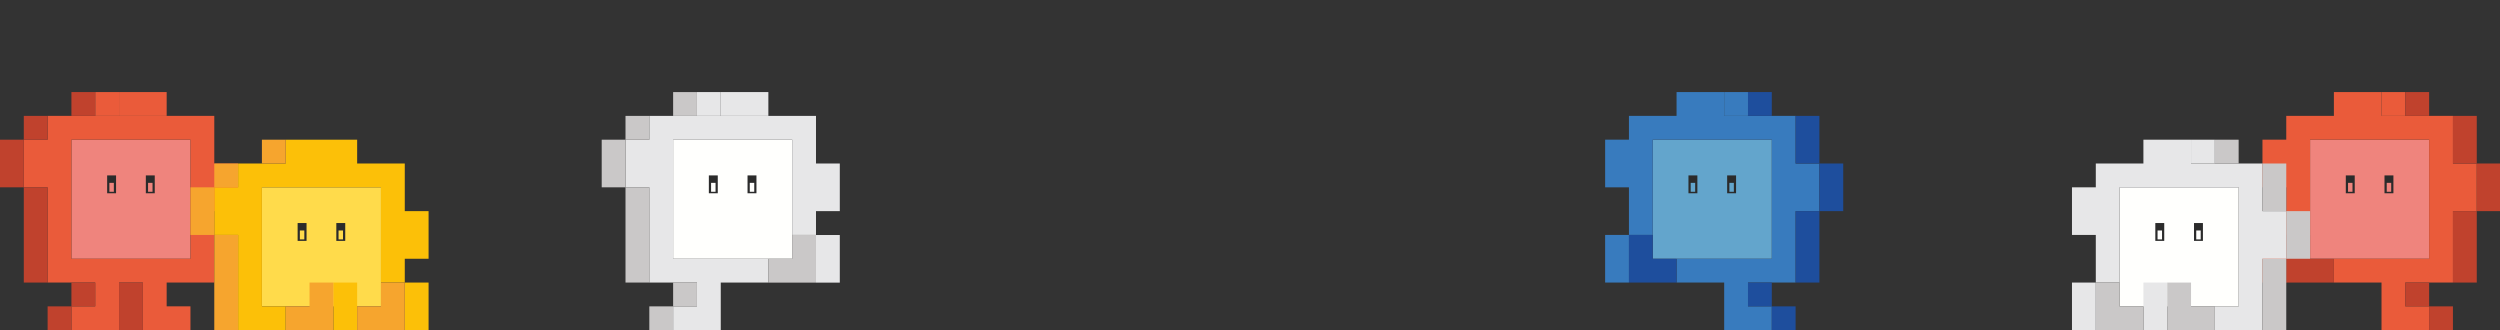 <?xml version="1.0" encoding="utf-8"?>
<!-- Generator: Adobe Illustrator 29.5.1, SVG Export Plug-In . SVG Version: 9.03 Build 0)  -->
<!DOCTYPE svg PUBLIC "-//W3C//DTD SVG 1.1//EN" "http://www.w3.org/Graphics/SVG/1.1/DTD/svg11.dtd">
<svg version="1.1" id="Laag_1" xmlns="http://www.w3.org/2000/svg" xmlns:xlink="http://www.w3.org/1999/xlink" x="0px" y="0px"
	 viewBox="0 0 1488.19 196.55" style="enable-background:new 0 0 1488.19 196.55;" xml:space="preserve">
<rect x="0" y="0" width="1488.19" height="196.55" fill="#333333" stroke="none"/>
<g>
	<rect x="1375.14" y="83.16" style="fill:#EF847D;" width="70.87" height="70.87"/>
	<rect x="1419.43" y="104.42" style="fill:#2B2B2B;" width="5.31" height="10.63"/>
	<rect x="1396.4" y="104.42" style="fill:#2B2B2B;" width="5.31" height="10.63"/>
	<rect x="1420.76" y="108.85" style="fill:#EF847D;" width="2.66" height="5.31"/>
	<rect x="1397.73" y="108.85" style="fill:#EF847D;" width="2.66" height="5.31"/>
	<g>
		<polygon style="fill:#EA5B3A;" points="1460.18,97.33 1460.18,83.16 1460.18,68.99 1446,68.99 1431.83,68.99 1417.66,68.99 1403.48,68.99 
			1403.48,68.99 1417.66,68.99 1417.66,54.81 1403.48,54.82 1389.31,54.82 1389.31,68.99 1375.14,68.99 1360.96,68.99 
			1360.96,83.16 1346.79,83.16 1346.79,97.33 1346.79,111.51 1360.96,111.51 1360.96,125.68 1360.96,139.85 1375.14,139.85 
			1375.14,125.68 1375.14,111.51 1375.14,97.33 1375.14,83.16 1389.31,83.16 1403.48,83.16 1417.66,83.16 1431.83,83.16 1446,83.16 
			1446,97.33 1446,111.51 1446,125.68 1446,139.85 1446,154.03 1431.83,154.03 1417.66,154.03 1403.48,154.03 1389.31,154.03 
			1389.31,168.2 1403.48,168.2 1417.66,168.2 1417.66,182.37 1417.66,196.55 1431.83,196.55 1446,196.55 1446,182.37 
			1431.83,182.37 1431.83,168.2 1446,168.2 1460.18,168.2 1460.18,154.03 1460.18,139.85 1460.18,125.68 1474.35,125.68 
			1474.35,111.51 1474.35,97.33 		"/>
		<polygon style="fill:#EA5B3A;" points="1346.79,154.03 1346.79,168.2 1360.96,168.2 1360.96,154.03 1360.96,139.85 1346.79,139.85 		"/>
		<rect x="1417.66" y="54.81" style="fill:#EA5B3A;" width="14.17" height="14.17"/>
	</g>
	<g>
		<polygon style="fill:#C0422D;" points="1474.35,68.99 1460.18,68.99 1460.18,83.16 1460.18,97.33 1474.35,97.33 1474.35,83.16 		"/>
		<polygon style="fill:#C0422D;" points="1474.35,97.33 1474.35,111.51 1474.35,125.68 1488.52,125.68 1488.52,111.51 1488.52,97.33 		"/>
		<rect x="1431.83" y="168.2" style="fill:#C0422D;" width="14.17" height="14.17"/>
		<rect x="1446" y="182.37" style="fill:#C0422D;" width="14.17" height="14.17"/>
		<polygon style="fill:#C0422D;" points="1460.18,139.85 1460.18,154.03 1460.18,168.2 1474.35,168.2 1474.35,154.03 1474.35,139.85 
			1474.35,125.68 1460.18,125.68 		"/>
		<polygon style="fill:#C0422D;" points="1375.14,139.85 1360.96,139.85 1360.96,154.03 1360.96,168.2 1375.14,168.2 1389.31,168.2 
			1389.31,154.03 1375.14,154.03 		"/>
		<rect x="1431.83" y="54.81" style="fill:#C0422D;" width="14.17" height="14.17"/>
	</g>
</g>
<g>
	<rect x="1261.75" y="111.51" style="fill:#FFFFFD;" width="70.87" height="70.87"/>
	<rect x="1306.04" y="132.77" style="fill:#2B2B2B;" width="5.31" height="10.63"/>
	<rect x="1283.01" y="132.77" style="fill:#2B2B2B;" width="5.31" height="10.63"/>
	<rect x="1307.37" y="137.2" style="fill:#FFFFFD;" width="2.66" height="5.31"/>
	<rect x="1284.34" y="137.2" style="fill:#FFFFFD;" width="2.66" height="5.31"/>
	<g>
		<polygon style="fill:#E7E7E8;" points="1346.79,125.68 1346.79,111.51 1346.79,97.33 1332.62,97.33 1318.44,97.33 1304.27,97.33 
			1290.1,97.33 1290.1,97.33 1304.27,97.33 1304.27,83.16 1290.1,83.16 1290.1,83.16 1275.92,83.16 1275.92,97.33 1261.75,97.33 
			1247.58,97.33 1247.58,111.51 1233.4,111.51 1233.4,125.68 1233.4,139.85 1247.58,139.85 1247.58,154.03 1247.58,168.2 
			1261.75,168.2 1261.75,154.03 1261.75,139.85 1261.75,125.68 1261.75,111.51 1275.92,111.51 1290.1,111.51 1304.27,111.51 
			1318.44,111.51 1332.62,111.51 1332.62,125.68 1332.62,139.85 1332.62,154.03 1332.62,168.2 1332.62,182.37 1318.44,182.37 
			1318.44,196.55 1332.62,196.55 1346.79,196.55 1346.79,182.37 1346.79,168.2 1346.79,154.03 1360.96,154.03 1360.96,139.85 
			1360.96,125.68 		"/>
		<polygon style="fill:#E7E7E8;" points="1233.4,182.37 1233.4,196.55 1247.58,196.55 1247.58,182.37 1247.58,168.2 1233.4,168.2 		"/>
		<polygon style="fill:#E7E7E8;" points="1275.92,182.37 1275.92,196.55 1290.1,196.55 1290.1,182.37 1290.1,168.2 1275.92,168.2 		"/>
		<rect x="1304.27" y="83.16" style="fill:#E7E7E8;" width="14.17" height="14.17"/>
	</g>
	<g>
		<polygon style="fill:#CAC8C8;" points="1360.96,97.33 1346.79,97.33 1346.79,111.51 1346.79,125.68 1360.96,125.68 1360.96,111.51 		"/>
		<polygon style="fill:#CAC8C8;" points="1360.96,125.68 1360.96,139.85 1360.96,154.03 1375.14,154.03 1375.14,139.85 1375.14,125.68 		"/>
		<polygon style="fill:#CAC8C8;" points="1346.79,168.2 1346.79,182.37 1346.79,196.55 1360.96,196.55 1360.96,182.37 1360.96,168.2 
			1360.96,154.03 1346.79,154.03 		"/>
		<polygon style="fill:#CAC8C8;" points="1261.75,168.2 1247.58,168.2 1247.58,182.37 1247.58,196.55 1261.75,196.55 1275.92,196.55 
			1275.92,182.37 1261.75,182.37 		"/>
		<polygon style="fill:#CAC8C8;" points="1304.27,168.2 1290.1,168.2 1290.1,182.37 1290.1,196.55 1304.27,196.55 1318.44,196.55 
			1318.44,182.37 1304.27,182.37 		"/>
		<rect x="1318.44" y="83.16" style="fill:#CAC8C8;" width="14.17" height="14.17"/>
	</g>
</g>
<g>
	<rect x="42.52" y="83.16" style="fill:#EF847D;" width="70.87" height="70.87"/>
	<rect x="86.81" y="104.42" style="fill:#2B2B2B;" width="5.31" height="10.63"/>
	<rect x="63.78" y="104.42" style="fill:#2B2B2B;" width="5.31" height="10.63"/>
	<rect x="88.14" y="108.85" style="fill:#EF847D;" width="2.66" height="5.31"/>
	<rect x="65.11" y="108.85" style="fill:#EF847D;" width="2.66" height="5.31"/>
	<g>
		<path style="fill:#EA5B3A;" d="M127.56,97.33V83.16V68.99h-14.17H99.21H85.04H70.87H56.69H42.52H28.35v14.17H14.17v14.17v14.17h14.17
			v14.17v14.17v14.17v14.17h14.17h14.17v14.17H42.52v14.17h14.17h14.17v-14.17V168.2h14.17v14.17v14.17H99.2h14.17v-14.17H99.21
			V168.2h14.17h14.17v-14.17v-14.17v-14.17h14.17v-14.17V97.33H127.56z M113.39,139.85v14.17H99.21H85.04H70.87H56.69H42.52v-14.17
			v-14.17v-14.17V97.33V83.16h14.17h14.17h14.17H99.2h14.17v14.17v14.17v14.17v14.18H113.39z"/>
		<polygon style="fill:#EA5B3A;" points="70.87,68.99 85.04,68.99 99.21,68.99 99.21,54.81 85.04,54.81 85.04,54.81 70.87,54.81 		"/>
		<rect x="56.69" y="54.81" style="fill:#EA5B3A;" width="14.17" height="14.17"/>
	</g>
	<g>
		<rect x="14.17" y="68.99" style="fill:#C0422D;" width="14.17" height="14.17"/>
		<polygon style="fill:#C0422D;" points="70.87,168.2 70.87,182.37 70.87,196.55 85.04,196.55 85.04,182.37 85.04,168.2 		"/>
		<rect x="42.52" y="168.2" style="fill:#C0422D;" width="14.17" height="14.17"/>
		<rect x="28.35" y="182.37" style="fill:#C0422D;" width="14.17" height="14.17"/>
		<polygon style="fill:#C0422D;" points="14.17,83.16 0,83.16 0,97.33 0,111.51 14.17,111.51 14.17,97.33 		"/>
		<polygon style="fill:#C0422D;" points="14.17,139.85 14.17,154.03 14.17,168.2 28.35,168.2 28.35,154.03 28.35,139.85 28.35,125.68 
			28.35,111.51 14.17,111.51 14.17,125.68 		"/>
		<rect x="42.52" y="54.81" style="fill:#C0422D;" width="14.17" height="14.17"/>
	</g>
</g>
<g>
	<rect x="155.91" y="111.51" style="fill:#FFDB4B;" width="70.87" height="70.87"/>
	<rect x="200.2" y="132.77" style="fill:#2B2B2B;" width="5.31" height="10.63"/>
	<rect x="177.17" y="132.77" style="fill:#2B2B2B;" width="5.31" height="10.63"/>
	<rect x="201.53" y="137.2" style="fill:#FFDB4B;" width="2.66" height="5.31"/>
	<rect x="178.5" y="137.2" style="fill:#FFDB4B;" width="2.66" height="5.31"/>
	<g>
		<polygon style="fill:#FCC008;" points="240.95,125.68 240.95,111.51 240.95,97.33 226.78,97.33 212.6,97.33 212.6,83.16 198.43,83.16 
			184.26,83.16 170.08,83.16 170.08,97.33 155.91,97.33 141.74,97.33 141.74,111.51 127.56,111.51 127.56,125.68 127.56,139.85 
			141.74,139.85 141.74,154.03 141.74,168.2 141.74,182.37 141.74,196.55 155.91,196.55 170.08,196.55 170.08,182.37 155.91,182.37 
			155.91,168.2 155.91,154.03 155.91,139.85 155.91,125.68 155.91,111.51 170.08,111.51 184.26,111.51 198.43,111.51 212.6,111.51 
			226.78,111.51 226.78,125.68 226.78,139.85 226.78,154.03 226.78,168.2 240.95,168.2 240.95,154.03 255.12,154.03 255.12,139.85 
			255.12,125.68 		"/>
		<polygon style="fill:#FCC008;" points="198.43,182.37 198.43,196.55 212.6,196.55 212.6,182.37 212.6,168.2 198.43,168.2 		"/>
		<polygon style="fill:#FCC008;" points="240.95,196.55 255.12,196.55 255.12,182.37 255.12,168.2 240.95,168.2 240.95,182.37 		"/>
	</g>
	<g>
		<rect x="127.56" y="97.33" style="fill:#F6A52E;" width="14.17" height="14.17"/>
		<polygon style="fill:#F6A52E;" points="113.39,125.68 113.39,139.85 127.56,139.85 127.56,125.68 127.56,111.51 113.39,111.51 		"/>
		<polygon style="fill:#F6A52E;" points="127.56,168.2 127.56,182.37 127.56,196.55 141.74,196.55 141.74,182.37 141.74,168.2 
			141.74,154.03 141.74,139.85 127.56,139.85 127.56,154.03 		"/>
		<polygon style="fill:#F6A52E;" points="184.26,182.37 170.08,182.37 170.08,196.55 184.26,196.55 198.43,196.55 198.43,182.37 
			198.43,168.2 184.26,168.2 		"/>
		<polygon style="fill:#F6A52E;" points="226.78,168.2 226.78,182.37 212.6,182.37 212.6,196.55 226.78,196.55 240.95,196.55 240.95,182.37 
			240.95,168.2 		"/>
		<rect x="155.91" y="83.16" style="fill:#F6A52E;" width="14.17" height="14.17"/>
	</g>
</g>
<g>
	<rect x="400.7" y="83.16" style="fill:#FFFFFD;" width="70.87" height="70.87"/>
	<rect x="444.99" y="104.42" style="fill:#2B2B2B;" width="5.31" height="10.63"/>
	<rect x="421.96" y="104.42" style="fill:#2B2B2B;" width="5.31" height="10.63"/>
	<rect x="446.32" y="108.85" style="fill:#FFFFFD;" width="2.66" height="5.31"/>
	<rect x="423.29" y="108.85" style="fill:#FFFFFD;" width="2.66" height="5.31"/>
	<g>
		<polygon style="fill:#E7E7E8;" points="485.74,97.33 485.74,83.16 485.74,68.99 471.57,68.99 457.39,68.99 443.22,68.99 429.05,68.99 
			414.87,68.99 400.7,68.99 386.53,68.99 386.53,83.16 372.35,83.16 372.35,97.33 372.35,111.51 386.53,111.51 386.53,125.68 
			386.53,139.85 386.53,154.03 386.53,168.2 400.7,168.2 414.87,168.2 414.87,182.37 400.7,182.37 400.7,196.55 414.87,196.55 
			429.05,196.55 429.05,182.37 429.05,168.2 443.22,168.2 457.39,168.2 457.39,154.03 443.22,154.03 429.05,154.03 414.87,154.03 
			400.7,154.03 400.7,139.85 400.7,125.68 400.7,111.51 400.7,97.33 400.7,83.16 414.87,83.16 429.05,83.16 443.22,83.16 
			457.39,83.16 471.57,83.16 471.57,97.33 471.57,111.51 471.57,125.68 471.57,139.85 485.74,139.85 485.74,125.68 499.91,125.68 
			499.91,111.51 499.91,97.33 		"/>
		<polygon style="fill:#E7E7E8;" points="485.74,154.07 485.74,168.24 499.91,168.24 499.91,154.07 499.91,139.9 485.74,139.9 		"/>
		<polygon style="fill:#E7E7E8;" points="443.22,68.99 443.22,68.99 457.39,68.99 457.39,54.81 443.22,54.81 429.05,54.81 429.05,68.99 		
			"/>
		<rect x="414.87" y="54.81" style="fill:#E7E7E8;" width="14.17" height="14.17"/>
	</g>
	<g>
		<rect x="372.35" y="68.99" style="fill:#CAC8C8;" width="14.17" height="14.17"/>
		<rect x="400.7" y="168.2" style="fill:#CAC8C8;" width="14.17" height="14.17"/>
		<rect x="386.53" y="182.37" style="fill:#CAC8C8;" width="14.17" height="14.17"/>
		<polygon style="fill:#CAC8C8;" points="372.35,83.16 358.18,83.16 358.18,97.33 358.18,111.51 372.35,111.51 372.35,97.33 		"/>
		<polygon style="fill:#CAC8C8;" points="372.35,139.85 372.35,154.03 372.35,168.2 386.53,168.2 386.53,154.03 386.53,139.85 
			386.53,125.68 386.53,111.51 372.35,111.51 372.35,125.68 		"/>
		<polygon style="fill:#CAC8C8;" points="471.57,139.9 471.57,154.07 457.39,154.07 457.39,168.24 471.57,168.24 485.74,168.24 
			485.74,154.07 485.74,139.9 		"/>
		<rect x="400.7" y="54.82" style="fill:#CAC8C8;" width="14.17" height="14.17"/>
	</g>
</g>
<g>
	<rect x="983.84" y="83.16" style="fill:#63A5CC;" width="70.87" height="70.87"/>
	<rect x="1028.13" y="104.42" style="fill:#2B2B2B;" width="5.31" height="10.63"/>
	<rect x="1005.1" y="104.42" style="fill:#2B2B2B;" width="5.31" height="10.63"/>
	<rect x="1029.46" y="108.85" style="fill:#63A5CC;" width="2.66" height="5.31"/>
	<rect x="1006.43" y="108.85" style="fill:#63A5CC;" width="2.66" height="5.31"/>
	<g>
		<polygon style="fill:#387BBE;" points="1068.88,97.33 1068.88,83.16 1068.88,68.99 1054.71,68.99 1040.53,68.99 1026.36,68.99 
			1012.19,68.99 1012.19,68.99 1026.36,68.99 1026.36,54.81 1012.19,54.82 998.02,54.82 998.02,68.99 983.84,68.99 969.67,68.99 
			969.67,83.16 955.5,83.16 955.5,97.33 955.5,111.51 969.67,111.51 969.67,125.68 969.67,139.85 983.84,139.85 983.84,125.68 
			983.84,111.51 983.84,97.33 983.84,83.16 998.02,83.16 1012.19,83.16 1026.36,83.16 1040.53,83.16 1054.71,83.16 1054.71,97.33 
			1054.71,111.51 1054.71,125.68 1054.71,139.85 1054.71,154.03 1040.53,154.03 1026.36,154.03 1012.19,154.03 998.02,154.03 
			998.02,168.2 1012.19,168.2 1026.36,168.2 1026.36,182.37 1026.36,196.55 1040.53,196.55 1054.71,196.55 1054.71,182.37 
			1040.53,182.37 1040.53,168.2 1054.71,168.2 1068.88,168.2 1068.88,154.03 1068.88,139.85 1068.88,125.68 1083.05,125.68 
			1083.05,111.51 1083.05,97.33 		"/>
		<polygon style="fill:#387BBE;" points="955.5,154.03 955.5,168.2 969.67,168.2 969.67,154.03 969.67,139.85 955.5,139.85 		"/>
		<rect x="1026.36" y="54.81" style="fill:#387BBE;" width="14.17" height="14.17"/>
	</g>
	<g>
		<polygon style="fill:#1E4E9D;" points="1083.05,68.99 1068.88,68.99 1068.88,83.16 1068.88,97.33 1083.05,97.33 1083.05,83.16 		"/>
		<polygon style="fill:#1E4E9D;" points="1083.05,97.33 1083.05,111.51 1083.05,125.68 1097.23,125.68 1097.23,111.51 1097.23,97.33 		"/>
		<rect x="1040.53" y="168.2" style="fill:#1E4E9D;" width="14.17" height="14.17"/>
		<rect x="1054.71" y="182.37" style="fill:#1E4E9D;" width="14.17" height="14.17"/>
		<polygon style="fill:#1E4E9D;" points="1068.88,139.85 1068.88,154.03 1068.88,168.2 1083.05,168.2 1083.05,154.03 1083.05,139.85 
			1083.05,125.68 1068.88,125.68 		"/>
		<polygon style="fill:#1E4E9D;" points="983.84,139.85 969.67,139.85 969.67,154.03 969.67,168.2 983.84,168.2 998.02,168.2 
			998.02,154.03 983.84,154.03 		"/>
		<rect x="1040.53" y="54.81" style="fill:#1E4E9D;" width="14.17" height="14.17"/>
	</g>
</g>
</svg>
